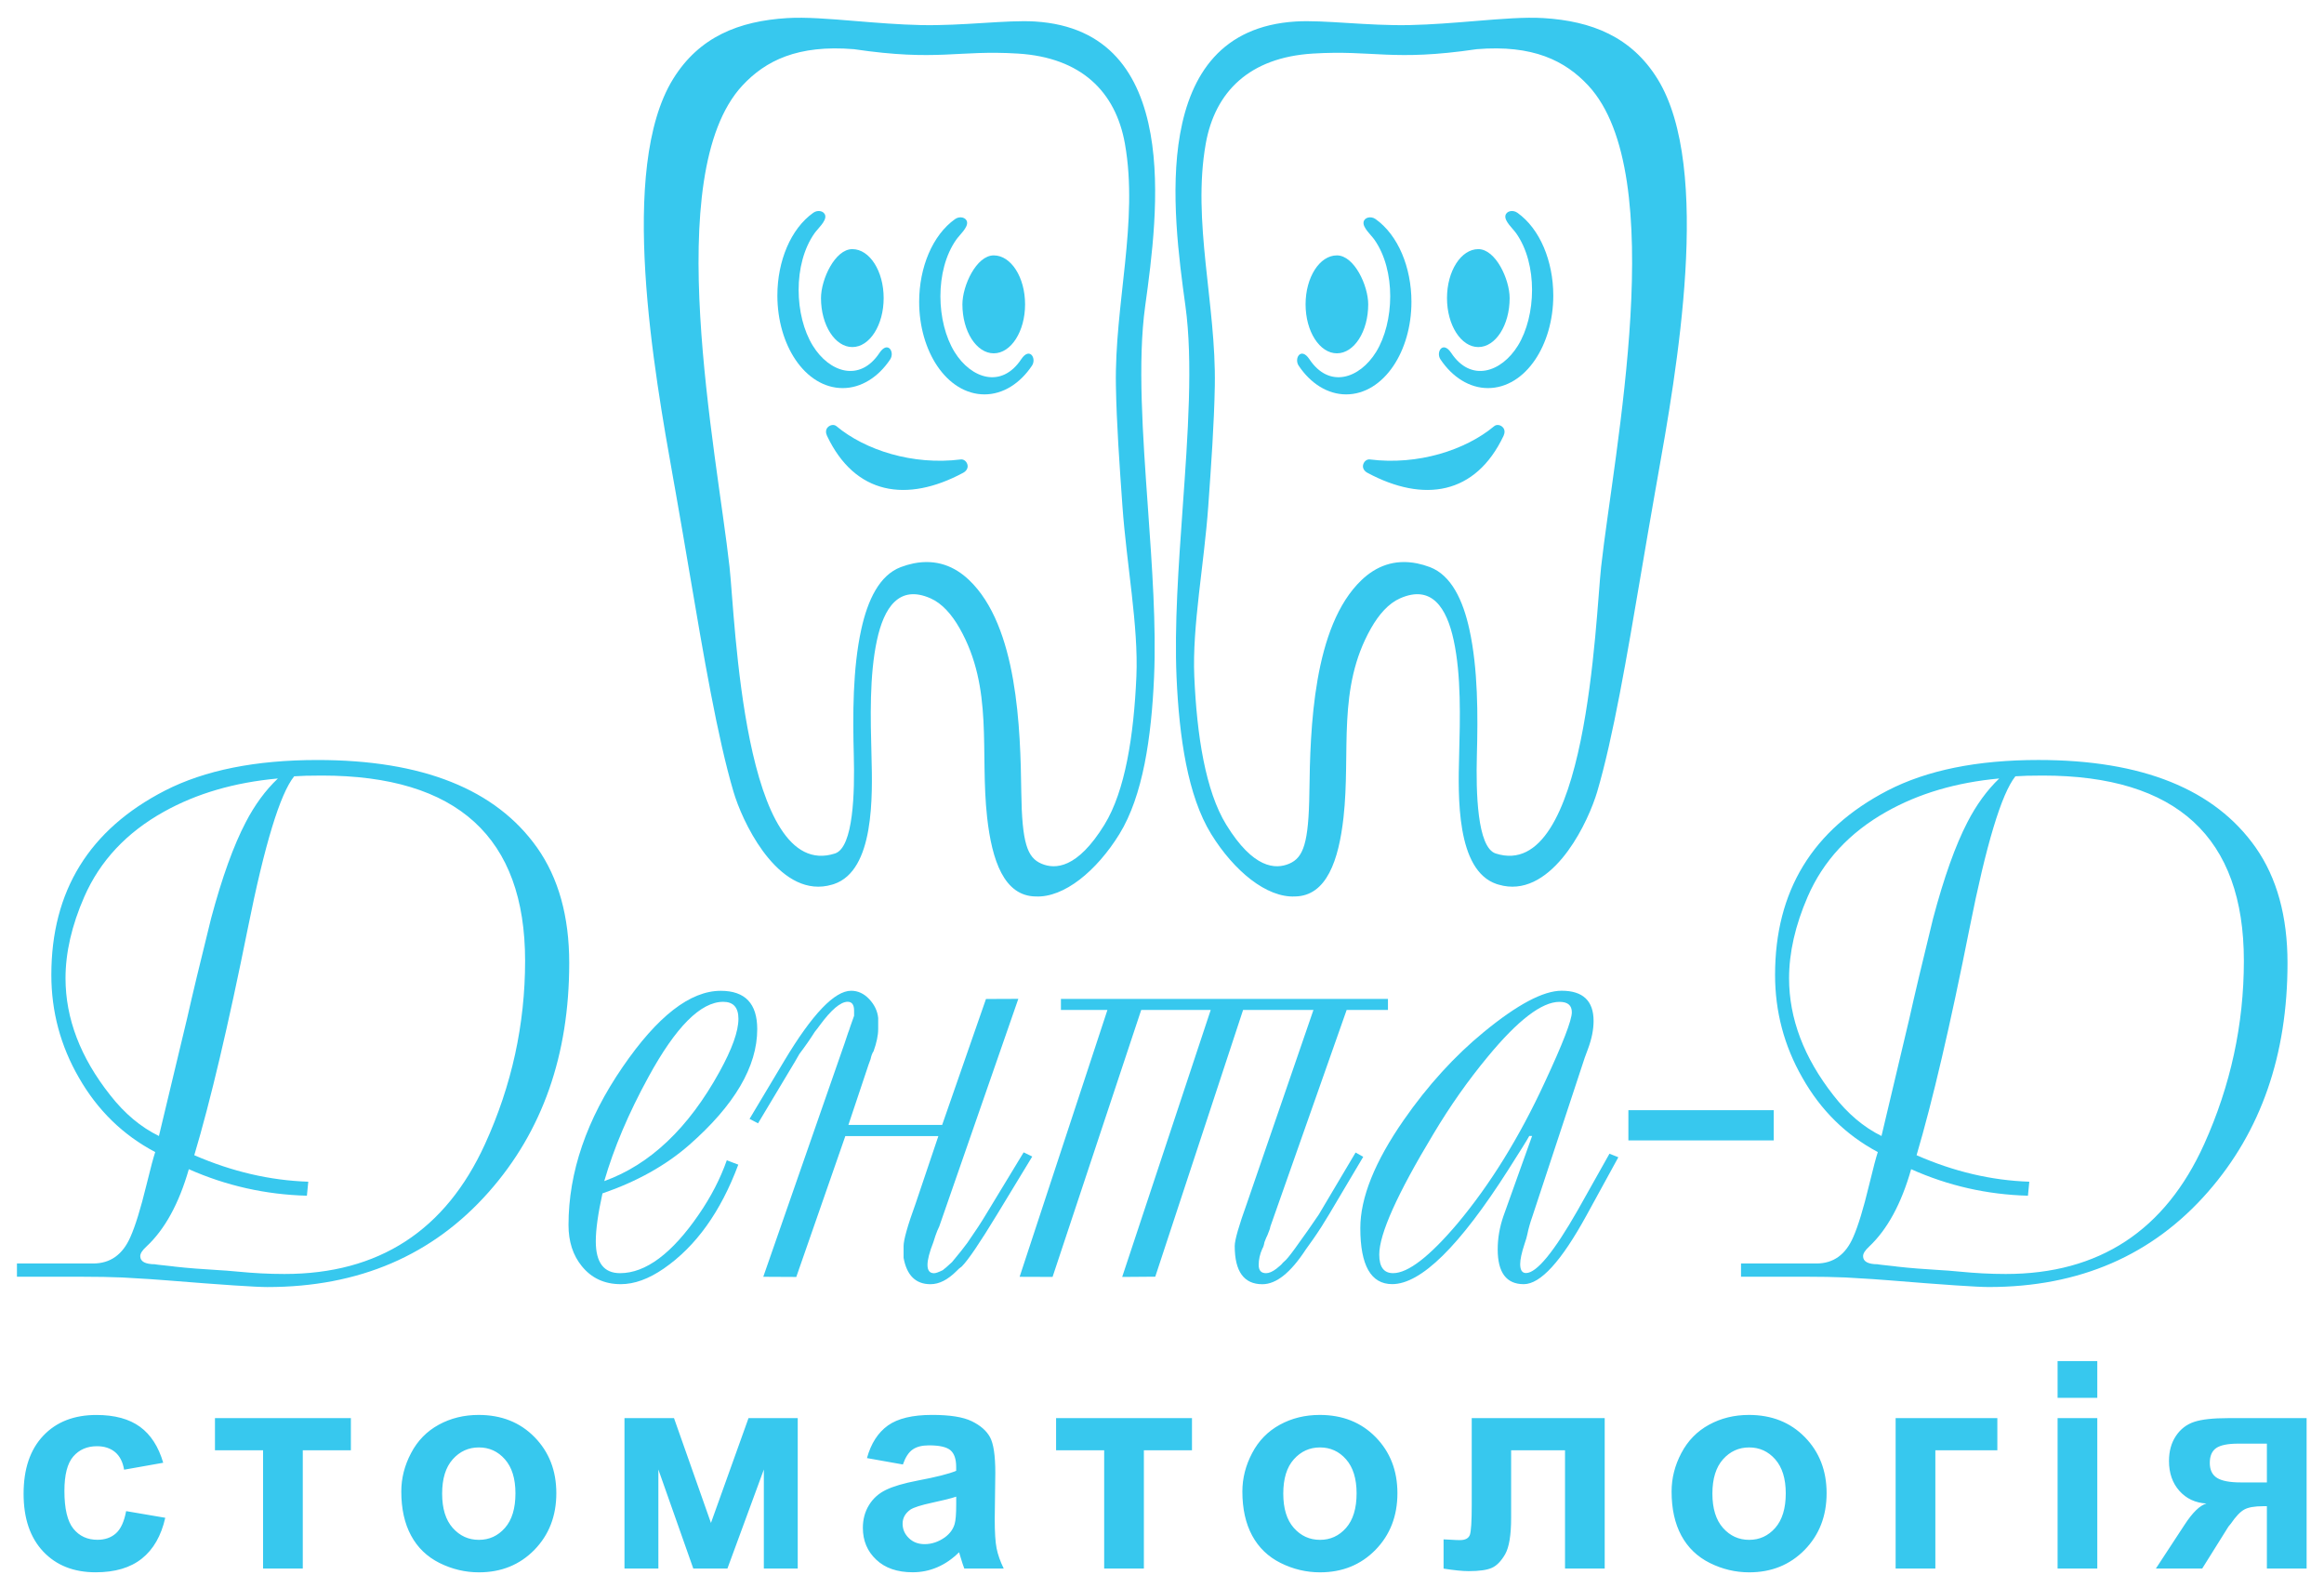 <?xml version="1.0" encoding="utf-8"?>
<!-- Generator: Adobe Illustrator 15.0.0, SVG Export Plug-In  -->
<!DOCTYPE svg PUBLIC "-//W3C//DTD SVG 1.1//EN" "http://www.w3.org/Graphics/SVG/1.1/DTD/svg11.dtd">
<svg version="1.1"
	 xmlns="http://www.w3.org/2000/svg" xmlns:xlink="http://www.w3.org/1999/xlink" xmlns:a="http://ns.adobe.com/AdobeSVGViewerExtensions/3.0/"
	 x="0px" y="0px" width="120px" height="82px" viewBox="-0.875 -0.916 120 82"
	 overflow="visible" enable-background="new -0.875 -0.916 120 82" xml:space="preserve">
<defs>
</defs>
<polygon fill="#37c8ee" points="90.712,56.4 90.712,57.96 83.207,57.96 83.207,56.4 "/>
<path fill="#37c8ee" d="M0,65.001v-0.687h3.937c0.881,0,1.524-0.455,1.922-1.369
	c0.251-0.564,0.527-1.452,0.824-2.67c0.218-0.896,0.373-1.467,0.457-1.713
	c-1.66-0.875-2.978-2.156-3.943-3.845C2.252,53.081,1.776,51.312,1.776,49.415
	c0-4.332,1.955-7.504,5.865-9.514c2.058-1.053,4.682-1.58,7.878-1.58
	c5.421,0,9.203,1.51,11.338,4.522c1.106,1.566,1.66,3.554,1.66,5.956
	c0,4.751-1.383,8.689-4.148,11.817c-2.894,3.278-6.708,4.915-11.441,4.915
	c-0.598,0-2.322-0.114-5.17-0.344c-0.418-0.037-1.19-0.088-2.31-0.15
	c-0.604-0.026-1.292-0.038-2.058-0.038H0V65.001z M13.474,39.275
	c-2.239,0.203-4.2,0.774-5.892,1.719C5.653,42.07,4.29,43.531,3.479,45.377
	c-0.65,1.484-0.971,2.887-0.971,4.212c0,2.08,0.771,4.097,2.315,6.044
	c0.74,0.945,1.576,1.645,2.508,2.1l1.46-6.094
	c0.257-1.144,0.668-2.861,1.235-5.146c0.565-2.112,1.164-3.769,1.788-4.96
	C12.278,40.639,12.831,39.884,13.474,39.275L13.474,39.275z M15.043,60.092
	l-0.071,0.723c-2.136-0.057-4.167-0.514-6.097-1.369
	c-0.508,1.774-1.241,3.113-2.193,3.996c-0.212,0.195-0.315,0.354-0.315,0.494
	c0,0.278,0.257,0.418,0.772,0.418c-0.064,0,0.238,0.039,0.913,0.108l0.09,0.013
	c0.663,0.076,1.435,0.133,2.315,0.185c0.161,0.006,0.482,0.03,0.958,0.075
	c0.778,0.076,1.576,0.121,2.399,0.121c4.869,0,8.315-2.239,10.354-6.705
	c1.383-3.031,2.071-6.185,2.071-9.463c0-6.375-3.499-9.564-10.496-9.564
	c-0.617,0-1.093,0.013-1.428,0.038c-0.727,0.901-1.524,3.514-2.392,7.84
	c-1.01,5.022-1.93,8.924-2.766,11.722C11.107,59.572,13.069,60.027,15.043,60.092
	L15.043,60.092z"/>
<path fill="#37c8ee" d="M36.653,58.988l0.594,0.223c-0.907,2.43-2.185,4.218-3.849,5.366
	c-0.782,0.539-1.52,0.805-2.217,0.805c-0.849,0-1.514-0.312-2.016-0.932
	c-0.457-0.56-0.685-1.269-0.685-2.119c0-2.728,0.933-5.448,2.792-8.156
	c1.8-2.627,3.49-3.938,5.068-3.938c1.259,0,1.885,0.658,1.885,1.979
	c0,1.936-1.175,3.928-3.516,5.982c-1.213,1.059-2.707,1.89-4.475,2.498
	c-0.228,1.033-0.345,1.858-0.345,2.474c0,1.099,0.417,1.644,1.252,1.644
	c1.324,0,2.688-1.015,4.077-3.045C35.838,60.866,36.314,59.945,36.653,58.988
	L36.653,58.988z M30.326,60.061c2.361-0.851,4.344-2.729,5.949-5.64
	c0.652-1.18,0.979-2.093,0.979-2.739c0-0.584-0.262-0.877-0.783-0.877
	c-1.167,0-2.453,1.295-3.862,3.877C31.585,56.552,30.822,58.348,30.326,60.061
	L30.326,60.061z"/>
<path fill="#37c8ee" d="M38.537,65.001l4.109-11.798c0.037-0.108,0.112-0.305,0.206-0.604
	l0.068-0.203c0.031-0.076,0.069-0.178,0.106-0.305l0.2-0.564v-0.267
	c0-0.304-0.112-0.457-0.332-0.457c-0.363,0-0.844,0.406-1.438,1.212
	c-0.069,0.103-0.163,0.217-0.263,0.344c-0.207,0.33-0.469,0.711-0.794,1.142
	c-0.025,0.051-0.1,0.178-0.219,0.381l-1.914,3.196l-0.438-0.229l1.794-3
	c1.445-2.41,2.596-3.615,3.453-3.615c0.35,0,0.663,0.146,0.932,0.432
	c0.269,0.285,0.425,0.607,0.463,0.971v0.576c0,0.324-0.082,0.704-0.238,1.143
	c-0.068,0.096-0.119,0.234-0.156,0.412c-0.062,0.158-0.138,0.375-0.225,0.646
	l-0.919,2.747h4.841l2.263-6.502l1.67-0.007L47.622,62.406
	c-0.062,0.121-0.125,0.272-0.194,0.47c-0.019,0.058-0.056,0.171-0.106,0.33
	c-0.207,0.526-0.306,0.919-0.306,1.18c0,0.285,0.112,0.431,0.337,0.431
	c0.094,0,0.244-0.057,0.45-0.157c0.094-0.07,0.256-0.209,0.481-0.419
	c0.369-0.438,0.625-0.768,0.788-0.989c0.407-0.584,0.731-1.078,0.976-1.49
	l1.933-3.185l0.444,0.216l-1.807,2.976c-0.895,1.472-1.501,2.371-1.833,2.701
	c-0.106,0.076-0.194,0.152-0.263,0.229c-0.457,0.456-0.901,0.685-1.351,0.685
	c-0.763,0-1.226-0.456-1.389-1.363v-0.607c0-0.317,0.207-1.055,0.626-2.208
	l1.17-3.47h-4.804l-2.533,7.274L38.537,65.001L38.537,65.001z"/>
<path fill="#37c8ee" d="M66.945,51.225H63.312l-4.535,13.771l-1.708,0.013l4.571-13.783h-3.589
	l-4.577,13.782l-1.701-0.006l4.534-13.776h-2.401v-0.57h16.886v0.57h-2.133
	l-3.939,11.183c-0.007,0.024-0.014,0.058-0.02,0.096l-0.037,0.106
	c-0.007,0.021-0.038,0.107-0.102,0.261c-0.024,0.039-0.074,0.151-0.144,0.337
	c-0.03,0.165-0.067,0.277-0.112,0.342c-0.125,0.279-0.188,0.559-0.188,0.838
	c0,0.285,0.125,0.426,0.382,0.426c0.15,0,0.331-0.076,0.531-0.229
	c0.17-0.133,0.281-0.233,0.332-0.306c0.037-0.03,0.094-0.082,0.162-0.151
	c0.125-0.127,0.369-0.442,0.72-0.944c0.226-0.305,0.55-0.768,0.976-1.396
	l1.901-3.203l0.394,0.222l-1.758,2.963c-0.263,0.443-0.537,0.875-0.831,1.293
	c-0.075,0.097-0.2,0.273-0.375,0.526c-0.782,1.199-1.526,1.795-2.245,1.795
	c-0.951,0-1.426-0.659-1.426-1.972c0-0.312,0.213-1.047,0.631-2.208L66.945,51.225
	L66.945,51.225z"/>
<path fill="#37c8ee" d="M82.23,58.646L82.688,58.83l-1.651,3.013
	c-1.295,2.36-2.37,3.539-3.233,3.539c-0.895,0-1.345-0.596-1.345-1.795
	c0-0.583,0.101-1.153,0.294-1.713l1.482-4.142h-0.146
	c-0.112,0.209-0.476,0.787-1.088,1.75c-2.508,3.934-4.503,5.898-5.991,5.898
	c-1.095,0-1.645-0.964-1.645-2.892c0-1.573,0.75-3.433,2.244-5.582
	c1.244-1.789,2.627-3.306,4.135-4.542c1.732-1.422,3.07-2.131,4.015-2.131
	c1.101,0,1.651,0.521,1.651,1.561c0,0.438-0.094,0.92-0.288,1.439l-0.169,0.457
	l-2.701,8.188c-0.132,0.374-0.213,0.68-0.257,0.907
	c-0.024,0.127-0.074,0.305-0.156,0.539c-0.144,0.438-0.219,0.78-0.219,1.021
	c0,0.312,0.101,0.463,0.301,0.463c0.544,0,1.433-1.078,2.664-3.234L82.23,58.646
	L82.23,58.646z M78.891,54.955c0.932-1.999,1.396-3.204,1.396-3.61
	c0-0.36-0.212-0.538-0.638-0.538c-0.907,0-2.14,0.938-3.695,2.822
	c-1.021,1.23-1.959,2.562-2.814,3.996c-1.863,3.089-2.797,5.163-2.797,6.229
	c0,0.642,0.238,0.959,0.715,0.959c0.774,0,1.889-0.863,3.346-2.588
	C76.077,60.218,77.577,57.802,78.891,54.955L78.891,54.955z"/>
<path fill="#37c8ee" d="M89.023,65.001v-0.687h3.896c0.872,0,1.509-0.455,1.901-1.369
	c0.248-0.564,0.521-1.452,0.814-2.67c0.217-0.896,0.369-1.467,0.452-1.713
	c-1.642-0.875-2.946-2.156-3.899-3.845c-0.937-1.637-1.406-3.405-1.406-5.303
	c0-4.332,1.934-7.504,5.803-9.514c2.037-1.053,4.633-1.58,7.795-1.58
	c5.364,0,9.105,1.51,11.221,4.522c1.094,1.566,1.641,3.554,1.641,5.956
	c0,4.751-1.367,8.689-4.104,11.817c-2.865,3.278-6.638,4.915-11.322,4.915
	c-0.59,0-2.297-0.114-5.114-0.344c-0.414-0.037-1.179-0.088-2.285-0.15
	c-0.599-0.026-1.278-0.038-2.036-0.038h-3.355V65.001z M102.355,39.275
	c-2.215,0.203-4.154,0.774-5.828,1.719c-1.909,1.076-3.26,2.537-4.062,4.383
	c-0.643,1.484-0.961,2.887-0.961,4.212c0,2.08,0.765,4.097,2.291,6.044
	c0.731,0.945,1.56,1.645,2.481,2.1l1.445-6.094
	c0.254-1.144,0.66-2.861,1.221-5.146c0.561-2.112,1.152-3.769,1.77-4.96
	C101.172,40.639,101.721,39.884,102.355,39.275L102.355,39.275z M103.908,60.092
	l-0.07,0.723c-2.111-0.057-4.123-0.514-6.031-1.369
	c-0.502,1.774-1.229,3.113-2.17,3.996c-0.209,0.195-0.312,0.354-0.312,0.494
	c0,0.278,0.255,0.418,0.764,0.418c-0.062,0,0.235,0.039,0.903,0.108l0.089,0.013
	c0.656,0.076,1.42,0.133,2.291,0.185c0.158,0.006,0.479,0.03,0.947,0.075
	c0.771,0.076,1.561,0.121,2.375,0.121c4.815,0,8.228-2.239,10.244-6.705
	c1.367-3.031,2.049-6.185,2.049-9.463c0-6.375-3.461-9.564-10.385-9.564
	c-0.61,0-1.082,0.013-1.412,0.038c-0.719,0.901-1.508,3.514-2.367,7.84
	c-0.999,5.022-1.909,8.924-2.736,11.722
	C100.014,59.572,101.955,60.027,103.908,60.092L103.908,60.092z"/>
<path fill="#37c8ee" d="M52.566,0.194c3.824,0.238,5.42,2.732,5.969,5.812
	c0.524,2.947,0.061,6.424-0.278,8.875c-0.397,2.861-0.128,6.635,0.142,10.433
	c0.215,3.027,0.432,6.07,0.316,8.728c-0.067,1.562-0.214,3.093-0.487,4.465
	c-0.28,1.401-0.696,2.654-1.301,3.636c-0.594,0.963-1.313,1.782-2.053,2.352
	c-0.756,0.581-1.546,0.906-2.271,0.871c-1.639-0.021-2.261-1.875-2.507-4.076
	c-0.381-3.406,0.346-6.657-1.421-9.771c-0.409-0.72-0.91-1.284-1.5-1.544
	c-1.634-0.723-2.407,0.488-2.768,2.159c-0.396,1.831-0.332,4.044-0.283,5.942
	c0.056,2.115,0.157,5.942-1.935,6.649l-0.099,0.03
	c-1.295,0.384-2.415-0.321-3.289-1.368c-0.807-0.966-1.406-2.238-1.711-3.143
	L37,39.961c-0.827-2.796-1.537-6.98-2.286-11.394
	c-0.223-1.312-0.449-2.646-0.706-4.096l-0.114-0.639
	C32.904,18.281,31.03,7.776,33.879,3.164c1.351-2.189,3.413-2.993,5.888-3.146
	c0.96-0.06,2.174,0.041,3.519,0.151c1.085,0.089,2.259,0.186,3.399,0.21
	C47.759,0.402,48.875,0.333,49.893,0.27C50.913,0.207,51.836,0.149,52.566,0.194
	L52.566,0.194z M57.21,6.502c-0.478-2.683-2.254-4.449-5.524-4.652
	c-3.143-0.194-4.113,0.415-8.471-0.227c-2.905-0.239-4.566,0.597-5.755,1.875
	c-4.263,4.584-1.325,18.901-0.666,24.852c0.294,2.654,0.708,16.333,5.448,14.796
	c0.956-0.316,1.018-3.178,0.969-5.048c-0.055-2.1-0.061-4.486,0.385-6.519
	c0.332-1.513,0.937-2.798,2.038-3.216c0.224-0.085,0.446-0.149,0.662-0.193
	c1.178-0.235,2.119,0.147,2.866,0.858c2.512,2.391,2.654,7.694,2.697,10.948
	c0.036,2.637,0.308,3.385,1.042,3.698c0.707,0.301,1.851,0.262,3.25-2.01
	c0.539-0.874,0.917-2.027,1.178-3.334c0.266-1.335,0.408-2.818,0.474-4.326
	c0.112-2.593-0.507-5.785-0.721-8.792c-0.151-2.126-0.302-4.247-0.337-6.216
	C56.669,14.792,57.924,10.514,57.21,6.502L57.21,6.502z"/>
<path fill="#37c8ee" d="M43.135,11.946c0.894,0,1.618,1.132,1.618,2.528
	s-0.725,2.528-1.618,2.528c-0.893,0-1.618-1.132-1.618-2.528
	C41.517,13.508,42.239,11.946,43.135,11.946L43.135,11.946z"/>
<path fill="#37c8ee" d="M44.54,17.299c0.431-0.644,0.8-0.034,0.549,0.341
	C44.779,18.103,44.407,18.468,44,18.718c-0.425,0.263-0.888,0.402-1.361,0.402
	c-0.967,0-1.83-0.562-2.441-1.468c-0.576-0.854-0.933-2.026-0.933-3.312
	c0-0.893,0.175-1.751,0.487-2.484c0.32-0.752,0.789-1.378,1.368-1.788
	c0.24-0.169,0.574-0.09,0.618,0.151c0.053,0.288-0.383,0.663-0.556,0.908
	c-1.122,1.594-1.034,4.27-0.088,5.802C41.943,18.309,43.52,18.842,44.54,17.299
	L44.54,17.299z"/>
<path fill="#37c8ee" d="M42.315,21.087c1.479,1.233,3.933,2.029,6.419,1.717
	c0.173-0.021,0.321,0.124,0.351,0.295c0.03,0.171-0.077,0.314-0.23,0.396
	c-2.907,1.559-5.583,1.138-7.027-1.911c-0.072-0.153-0.076-0.323,0.042-0.444
	C41.989,21.019,42.186,20.979,42.315,21.087L42.315,21.087z"/>
<path fill="#37c8ee" d="M51.861,17.623c0.431-0.644,0.8-0.034,0.549,0.341
	c-0.311,0.463-0.682,0.828-1.089,1.079c-0.426,0.263-0.888,0.402-1.361,0.402
	c-0.967,0-1.83-0.562-2.441-1.468c-0.576-0.854-0.933-2.025-0.933-3.311
	c0-0.893,0.175-1.751,0.487-2.484c0.32-0.752,0.789-1.379,1.368-1.788
	c0.24-0.169,0.574-0.09,0.618,0.151c0.052,0.287-0.383,0.663-0.556,0.908
	c-1.122,1.594-1.034,4.27-0.089,5.802C49.265,18.632,50.841,19.166,51.861,17.623
	L51.861,17.623z"/>
<path fill="#37c8ee" d="M7.553,74.602l-2.02,0.358c-0.067-0.401-0.222-0.703-0.463-0.907
	c-0.242-0.201-0.554-0.305-0.938-0.305c-0.511,0-0.92,0.178-1.224,0.531
	c-0.305,0.354-0.457,0.945-0.457,1.774c0,0.923,0.155,1.574,0.464,1.955
	c0.309,0.382,0.723,0.571,1.242,0.571c0.389,0,0.708-0.112,0.955-0.334
	c0.25-0.223,0.424-0.604,0.526-1.146l2.02,0.344
	c-0.209,0.929-0.611,1.629-1.204,2.103c-0.593,0.476-1.389,0.711-2.389,0.711
	c-1.132,0-2.037-0.358-2.71-1.073c-0.676-0.72-1.012-1.711-1.012-2.98
	c0-1.284,0.338-2.282,1.015-2.997c0.676-0.716,1.591-1.072,2.746-1.072
	c0.942,0,1.693,0.204,2.251,0.611C6.909,73.15,7.309,73.77,7.553,74.602
	L7.553,74.602z M10.225,72.297h7.018v1.661h-2.484V80.062h-2.05v-6.104h-2.484V72.297
	L10.225,72.297z M19.846,76.085c0-0.685,0.167-1.345,0.504-1.981
	c0.336-0.643,0.812-1.127,1.429-1.465c0.616-0.337,1.301-0.506,2.062-0.506
	c1.175,0,2.135,0.381,2.885,1.145c0.751,0.767,1.125,1.729,1.125,2.896
	c0,1.179-0.379,2.152-1.134,2.927c-0.758,0.772-1.711,1.158-2.861,1.158
	c-0.71,0-1.389-0.162-2.035-0.482c-0.644-0.322-1.135-0.793-1.471-1.418
	C20.013,77.736,19.846,76.979,19.846,76.085L19.846,76.085z M21.955,76.195
	c0,0.771,0.182,1.361,0.546,1.771c0.367,0.412,0.815,0.616,1.352,0.616
	c0.534,0,0.982-0.204,1.344-0.616c0.362-0.409,0.543-1.005,0.543-1.784
	c0-0.762-0.182-1.348-0.543-1.757c-0.361-0.411-0.81-0.614-1.344-0.614
	c-0.537,0-0.985,0.203-1.352,0.614C22.137,74.834,21.955,75.424,21.955,76.195
	L21.955,76.195z M31.368,72.297h2.559l1.908,5.412l1.94-5.412h2.541V80.062h-1.75
	v-5.111L36.686,80.062h-1.763l-1.803-5.111V80.062h-1.75v-7.766H31.368z M45.746,74.691
	l-1.855-0.33c0.209-0.758,0.571-1.317,1.082-1.683
	c0.511-0.364,1.272-0.546,2.279-0.546c0.915,0,1.598,0.106,2.047,0.324
	c0.446,0.217,0.763,0.491,0.945,0.825c0.182,0.334,0.274,0.944,0.274,1.838
	l-0.03,2.394c0,0.682,0.032,1.187,0.097,1.51
	c0.065,0.324,0.187,0.67,0.367,1.039h-2.035
	c-0.053-0.135-0.12-0.334-0.198-0.599c-0.032-0.122-0.057-0.202-0.072-0.239
	c-0.349,0.344-0.724,0.602-1.123,0.772c-0.398,0.173-0.823,0.26-1.274,0.26
	c-0.795,0-1.424-0.217-1.882-0.651c-0.459-0.431-0.689-0.979-0.689-1.643
	c0-0.438,0.105-0.828,0.315-1.172c0.209-0.342,0.5-0.605,0.88-0.788
	c0.376-0.183,0.92-0.342,1.631-0.479c0.957-0.18,1.623-0.349,1.992-0.504
	v-0.205c0-0.399-0.097-0.685-0.292-0.855c-0.197-0.169-0.566-0.255-1.107-0.255
	c-0.367,0-0.651,0.073-0.855,0.22C46.038,74.068,45.874,74.325,45.746,74.691
	L45.746,74.691z M48.499,76.352c-0.262,0.088-0.678,0.192-1.249,0.314
	c-0.568,0.122-0.942,0.242-1.117,0.355c-0.267,0.192-0.402,0.433-0.402,0.725
	c0,0.289,0.107,0.536,0.322,0.745c0.214,0.21,0.486,0.313,0.817,0.313
	c0.37,0,0.724-0.121,1.06-0.363c0.248-0.188,0.412-0.412,0.489-0.682
	c0.052-0.175,0.08-0.509,0.08-1V76.352L48.499,76.352z M53.656,72.297h7.017
	v1.661h-2.484V80.062h-2.05v-6.104h-2.483V72.297L53.656,72.297z M63.275,76.085
	c0-0.685,0.168-1.345,0.504-1.981c0.337-0.643,0.812-1.127,1.43-1.465
	c0.615-0.337,1.301-0.506,2.062-0.506c1.174,0,2.135,0.381,2.885,1.145
	c0.751,0.767,1.125,1.729,1.125,2.896c0,1.179-0.379,2.152-1.135,2.927
	c-0.758,0.772-1.711,1.158-2.86,1.158c-0.71,0-1.39-0.162-2.034-0.482
	c-0.645-0.322-1.135-0.793-1.473-1.418C63.443,77.736,63.275,76.979,63.275,76.085
	L63.275,76.085z M65.387,76.195c0,0.771,0.182,1.361,0.545,1.771
	c0.366,0.412,0.815,0.616,1.353,0.616c0.532,0,0.981-0.204,1.344-0.616
	c0.36-0.409,0.544-1.005,0.544-1.784c0-0.762-0.184-1.348-0.544-1.757
	c-0.36-0.411-0.812-0.614-1.344-0.614c-0.536,0-0.985,0.203-1.353,0.614
	C65.566,74.834,65.387,75.424,65.387,76.195L65.387,76.195z M75.118,72.297h6.866
	V80.062h-2.049v-6.104h-2.783v3.493c0,0.888-0.104,1.512-0.307,1.871
	c-0.207,0.358-0.435,0.593-0.685,0.704c-0.246,0.113-0.647,0.171-1.199,0.171
	c-0.325,0-0.761-0.046-1.297-0.13v-1.51c0.045,0,0.159,0.006,0.345,0.017
	c0.215,0.015,0.381,0.021,0.498,0.021c0.28,0,0.449-0.092,0.516-0.273
	c0.062-0.184,0.095-0.692,0.095-1.528V72.297L75.118,72.297z M85.438,76.085
	c0-0.685,0.166-1.345,0.502-1.981c0.338-0.643,0.813-1.127,1.43-1.465
	c0.615-0.337,1.302-0.506,2.062-0.506c1.174,0,2.135,0.381,2.885,1.145
	c0.75,0.767,1.125,1.729,1.125,2.896c0,1.179-0.379,2.152-1.135,2.927
	c-0.759,0.772-1.711,1.158-2.861,1.158c-0.709,0-1.389-0.162-2.033-0.482
	c-0.645-0.322-1.135-0.793-1.473-1.418C85.604,77.736,85.438,76.979,85.438,76.085
	L85.438,76.085z M87.545,76.195c0,0.771,0.184,1.361,0.547,1.771
	c0.366,0.412,0.815,0.616,1.352,0.616c0.533,0,0.982-0.204,1.345-0.616
	c0.36-0.409,0.544-1.005,0.544-1.784c0-0.762-0.184-1.348-0.544-1.757
	c-0.361-0.411-0.812-0.614-1.345-0.614c-0.535,0-0.984,0.203-1.352,0.614
	C87.729,74.834,87.545,75.424,87.545,76.195L87.545,76.195z M97.006,72.297h5.252
	v1.661h-3.201V80.062h-2.051V72.297L97.006,72.297z M105.369,71.251v-1.899h2.05v1.899
	H105.369L105.369,71.251z M105.369,80.062v-7.766h2.05V80.062H105.369L105.369,80.062z
	 M118.227,72.297V80.062h-2.051v-3.217h-0.189c-0.442,0-0.771,0.057-0.978,0.172
	c-0.21,0.115-0.438,0.356-0.692,0.727l-0.125,0.152L112.837,80.062h-2.392
	l1.472-2.246c0.418-0.645,0.798-1.013,1.138-1.109
	c-0.574-0.035-1.041-0.252-1.398-0.655c-0.357-0.401-0.536-0.916-0.536-1.542
	c0-0.503,0.118-0.933,0.356-1.289c0.235-0.355,0.551-0.599,0.943-0.729
	c0.393-0.131,0.979-0.194,1.754-0.194h4.053V72.297z M116.176,73.615h-1.474
	c-0.543,0-0.923,0.076-1.146,0.23c-0.22,0.155-0.328,0.409-0.328,0.766
	c0,0.359,0.123,0.615,0.373,0.773c0.25,0.156,0.658,0.233,1.226,0.233h1.349V73.615
	L116.176,73.615z"/>
<path fill="#37c8ee" d="M50.437,12.269c0.894,0,1.618,1.132,1.618,2.528
	s-0.725,2.528-1.618,2.528s-1.618-1.132-1.618-2.528
	C48.819,13.831,49.541,12.269,50.437,12.269L50.437,12.269z"/>
<path fill="#37c8ee" d="M66.027,0.194c-3.823,0.238-5.422,2.732-5.969,5.812
	c-0.524,2.947-0.062,6.424,0.277,8.875c0.396,2.861,0.128,6.635-0.143,10.433
	c-0.215,3.027-0.431,6.07-0.316,8.728c0.068,1.562,0.215,3.093,0.488,4.465
	c0.279,1.401,0.695,2.654,1.3,3.636c0.594,0.963,1.313,1.782,2.054,2.352
	c0.756,0.581,1.547,0.906,2.271,0.871c1.64-0.021,2.261-1.875,2.508-4.076
	c0.381-3.406-0.348-6.657,1.421-9.771c0.409-0.72,0.909-1.284,1.499-1.544
	c1.635-0.723,2.407,0.488,2.768,2.159c0.396,1.831,0.332,4.044,0.283,5.942
	c-0.056,2.115-0.156,5.942,1.936,6.649l0.101,0.03
	c1.295,0.384,2.414-0.321,3.289-1.368c0.808-0.966,1.405-2.238,1.711-3.143
	l0.091-0.283c0.825-2.796,1.536-6.98,2.285-11.394
	c0.223-1.312,0.449-2.646,0.706-4.096l0.113-0.639
	C85.689,18.281,87.562,7.776,84.715,3.164c-1.352-2.189-3.413-2.993-5.888-3.146
	c-0.961-0.06-2.175,0.041-3.521,0.151c-1.086,0.089-2.259,0.186-3.398,0.21
	c-1.074,0.023-2.19-0.046-3.209-0.109C67.682,0.207,66.757,0.149,66.027,0.194
	L66.027,0.194z M61.384,6.502c0.478-2.683,2.255-4.449,5.523-4.652
	c3.143-0.194,4.112,0.415,8.471-0.227c2.905-0.239,4.565,0.597,5.756,1.875
	c4.263,4.584,1.324,18.901,0.665,24.852c-0.294,2.654-0.707,16.333-5.447,14.796
	c-0.955-0.316-1.018-3.178-0.969-5.048c0.057-2.1,0.061-4.486-0.386-6.519
	c-0.331-1.513-0.937-2.798-2.037-3.216c-0.226-0.085-0.446-0.149-0.662-0.193
	c-1.179-0.235-2.118,0.147-2.866,0.858c-2.512,2.391-2.654,7.694-2.697,10.948
	c-0.034,2.637-0.308,3.385-1.041,3.698c-0.707,0.301-1.851,0.262-3.25-2.01
	c-0.539-0.874-0.916-2.027-1.178-3.334c-0.267-1.335-0.408-2.818-0.474-4.326
	c-0.112-2.593,0.508-5.785,0.722-8.792c0.15-2.126,0.303-4.247,0.338-6.216
	C61.925,14.792,60.67,10.514,61.384,6.502L61.384,6.502z"/>
<path fill="#37c8ee" d="M75.458,11.946c-0.894,0-1.617,1.132-1.617,2.528
	s0.726,2.528,1.617,2.528c0.894,0,1.618-1.132,1.618-2.528
	C77.076,13.508,76.354,11.946,75.458,11.946L75.458,11.946z"/>
<path fill="#37c8ee" d="M74.055,17.299c-0.433-0.644-0.801-0.034-0.55,0.341
	c0.312,0.463,0.683,0.828,1.089,1.078c0.426,0.263,0.889,0.402,1.36,0.402
	c0.967,0,1.83-0.562,2.44-1.468c0.576-0.854,0.935-2.026,0.935-3.312
	c0-0.893-0.177-1.751-0.487-2.484c-0.32-0.752-0.789-1.378-1.367-1.788
	c-0.24-0.169-0.574-0.09-0.619,0.151c-0.051,0.288,0.385,0.663,0.557,0.908
	c1.122,1.594,1.033,4.27,0.089,5.802C76.648,18.309,75.074,18.842,74.055,17.299
	L74.055,17.299z"/>
<path fill="#37c8ee" d="M76.277,21.087c-1.479,1.233-3.934,2.029-6.42,1.717
	c-0.172-0.021-0.32,0.124-0.351,0.295c-0.03,0.172,0.076,0.314,0.229,0.396
	c2.906,1.559,5.582,1.138,7.027-1.911c0.071-0.153,0.075-0.323-0.043-0.444
	C76.604,21.019,76.407,20.979,76.277,21.087L76.277,21.087z"/>
<path fill="#37c8ee" d="M66.732,17.623c-0.433-0.644-0.801-0.034-0.549,0.341
	c0.31,0.463,0.682,0.828,1.088,1.079c0.426,0.263,0.889,0.402,1.36,0.402
	c0.968,0,1.829-0.562,2.44-1.468c0.576-0.854,0.934-2.025,0.934-3.311
	c0-0.893-0.175-1.751-0.486-2.484c-0.319-0.752-0.789-1.379-1.367-1.788
	c-0.24-0.169-0.574-0.09-0.618,0.151c-0.054,0.287,0.383,0.663,0.556,0.908
	c1.122,1.594,1.033,4.27,0.09,5.802C69.328,18.632,67.752,19.166,66.732,17.623
	L66.732,17.623z"/>
<path fill="#37c8ee" d="M68.156,12.269c-0.893,0-1.617,1.132-1.617,2.528
	s0.725,2.528,1.617,2.528c0.894,0,1.617-1.132,1.617-2.528
	C69.773,13.831,69.053,12.269,68.156,12.269L68.156,12.269z"/>
</svg>
